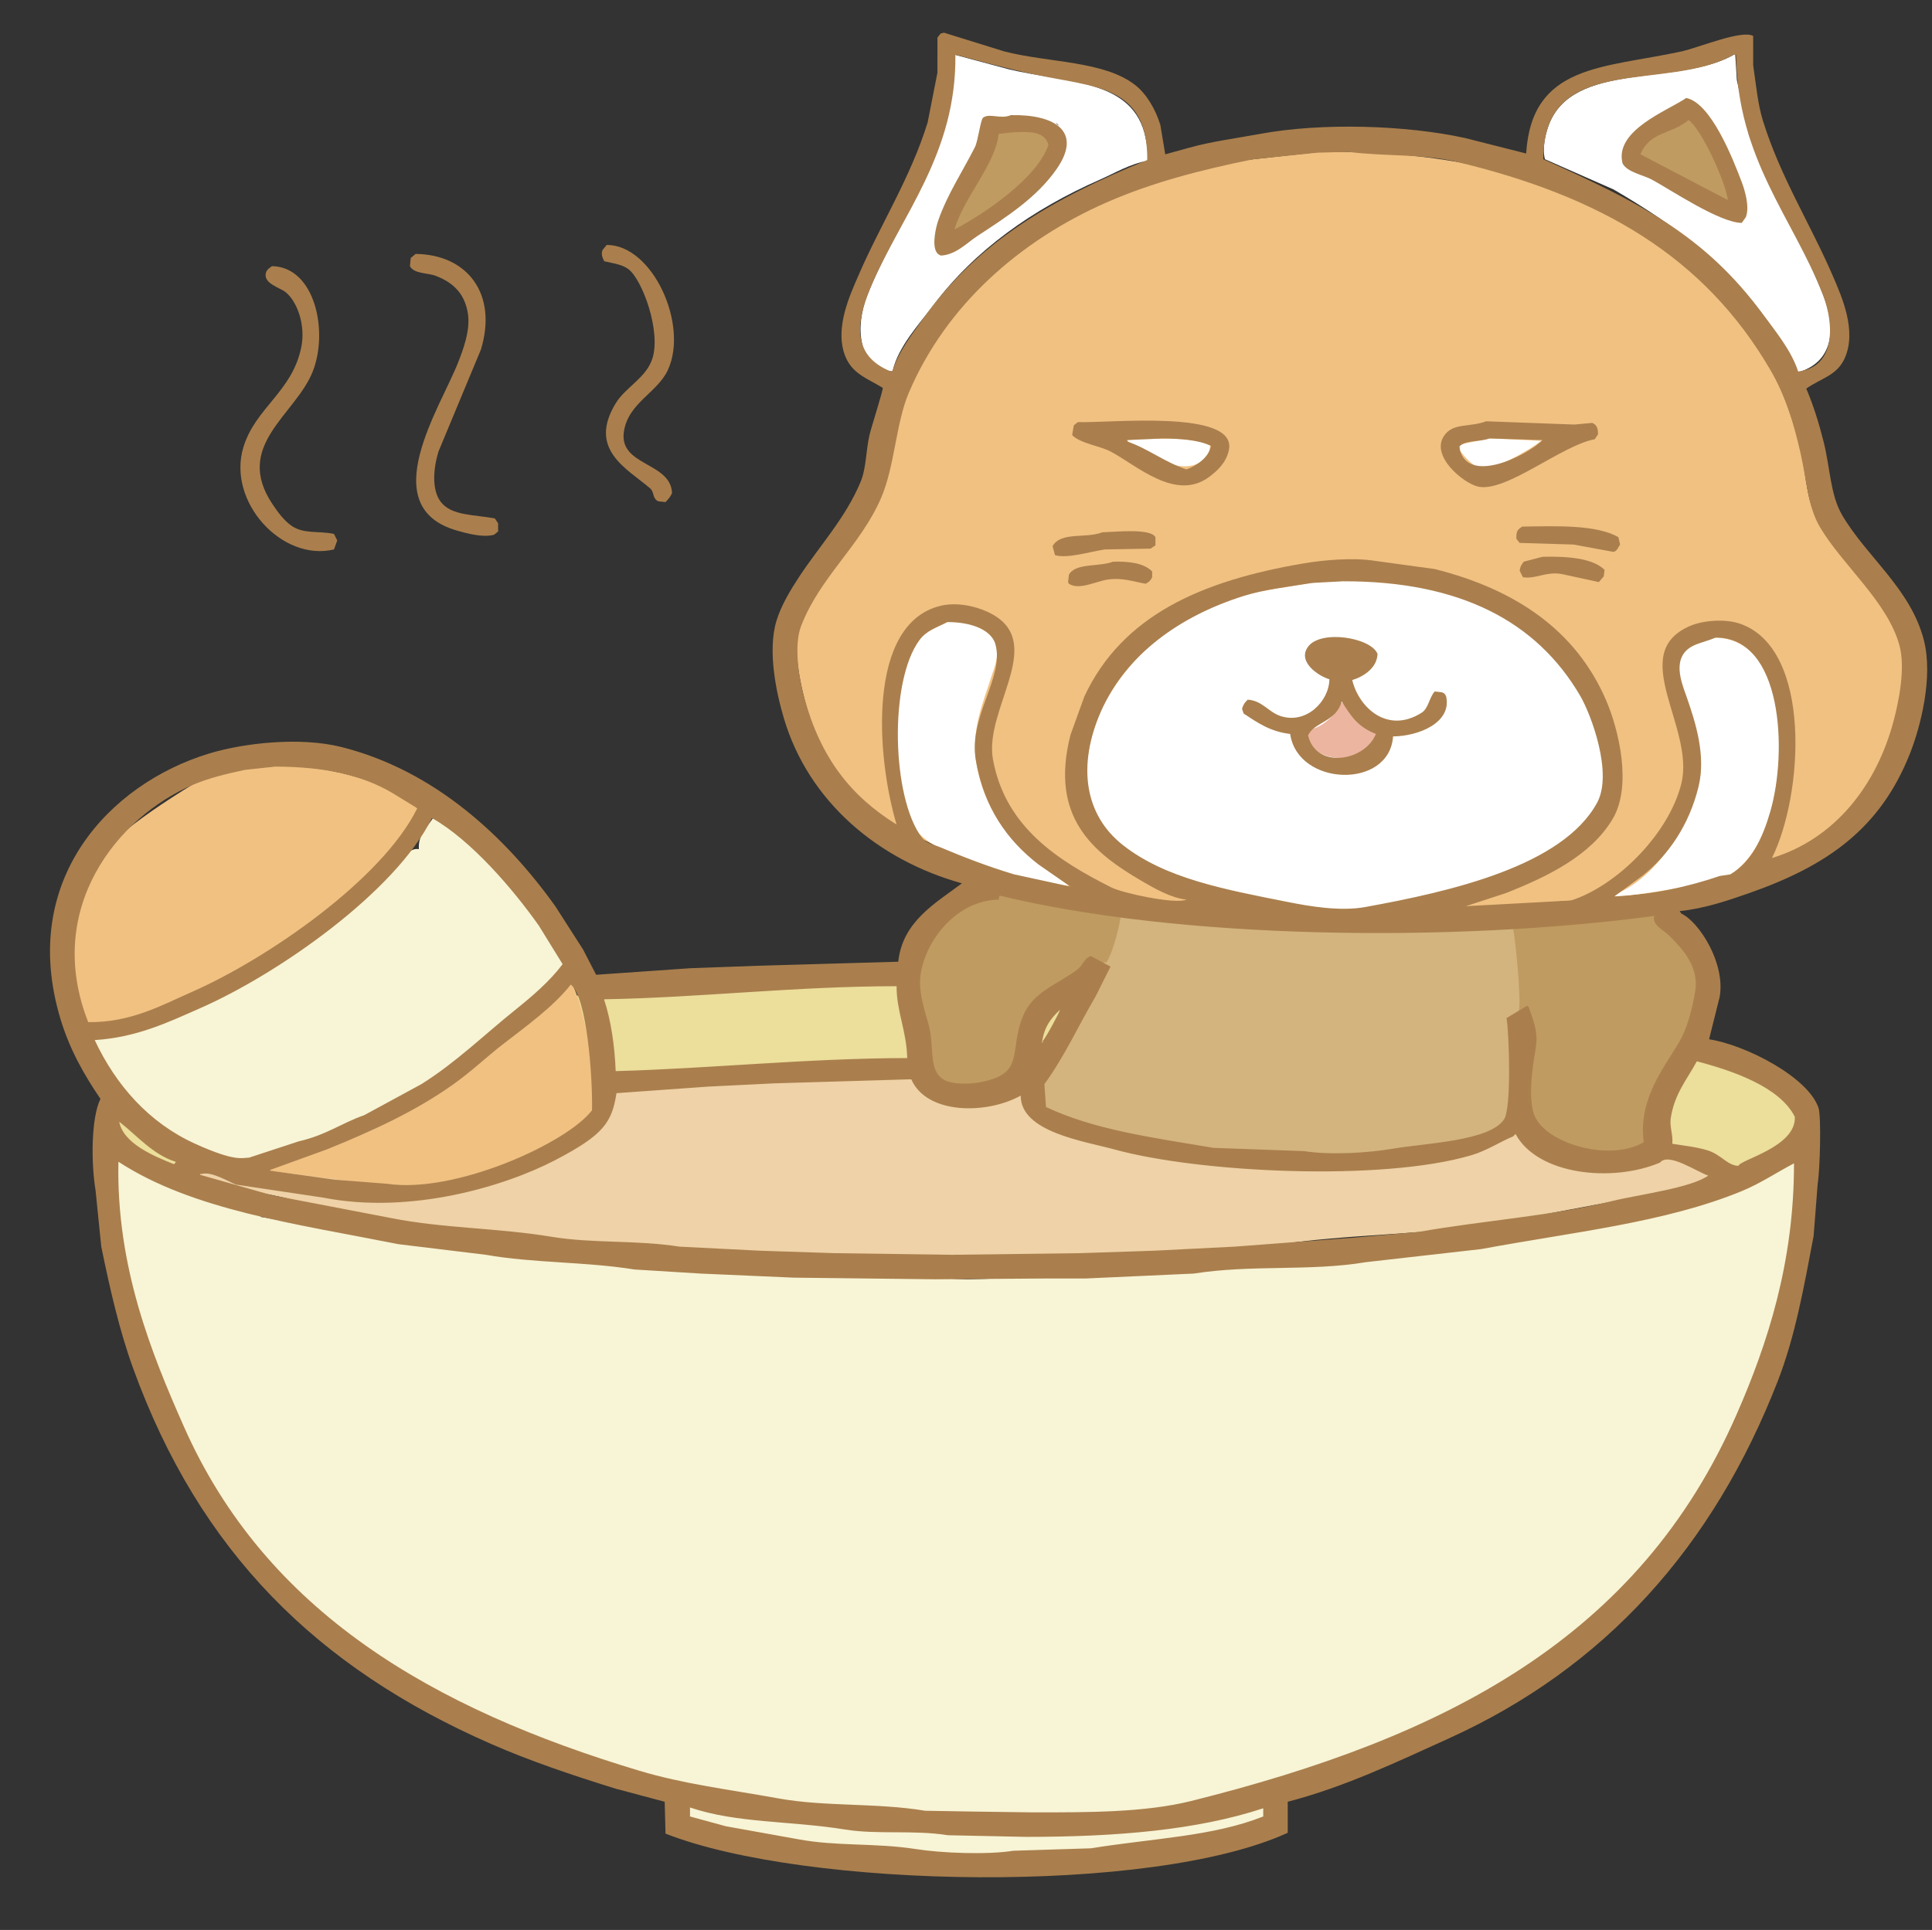 <svg xmlns="http://www.w3.org/2000/svg" xmlns:xlink="http://www.w3.org/1999/xlink" width="500.409" height="500" viewBox="0 -39.033 2366 2364.066">
  <rect x="0" y="-39.033" width="2366" height="2364.066" fill="#333333" stroke="none"/>
  <defs>
    <style>
      .cls-1 {
        fill: #efd2a7;
      }

      .cls-1, .cls-2, .cls-3, .cls-4, .cls-5, .cls-6, .cls-7, .cls-8, .cls-9 {
        fill-rule: evenodd;
      }

      .cls-2 {
        fill: #ecde9b;
      }

      .cls-3 {
        fill: #d3b47e;
      }

      .cls-4 {
        fill: #f8f4d6;
      }

      .cls-5 {
        fill: #f1c182;
      }

      .cls-6 {
        fill: #c09b61;
      }

      .cls-7 {
        fill: #fff;
      }

      .cls-8 {
        fill: #aa7f4d;
      }

      .cls-9 {
        fill: #ecb5a0;
      }
    </style>
    <clipPath id="clip-path">
      <rect width="2366" height="2286"/>
    </clipPath>
  </defs>
  <g clip-path="url(#clip-path)">
    <path id="形狀_33" data-name="形狀 33" class="cls-1" d="M2191,1175,757,1299c32.663-2.33,63.337-6.67,96-9,25.331-1.33,52.669-2.67,78-4,58.309-8.86,123.59-2.92,186-3,410.54-.34,487.69,12.5,661,26,139.48,32.37,188.51,34.72,254,57,18.66,7.67,67.34,27.33,86,35-0.33.67-38.67,9.33-39,10-27.33,7.67-40.67,7.33-68,15l-160,30c-94.88,18.79-196.03,15-296,31q-61.995,3.495-124,7c-58.33,1.33-117.67,7.67-176,9-32.33.33-66.67,0.67-99,1-41.66-.67-77.34-1.33-119-2-32-.67-65-0.33-97-1-22-1-50-3-72-4-64.66,1.33-122.34-8-187-13-31.664-3-71.336-5-103-8-77.145-13.63-150.828-28.17-222-46-52.411-13.13-148.3-25.33-135-33,17.177,2.73,140.843-36.61,153-47C559,1322.09,577.283,1310.46,757,1299Z"/>
    <path id="形狀_32" data-name="形狀 32" class="cls-2" d="M2123,1400c-285.29-183.74-1657.612-162.95-1904,6-52.085-19.31-82.948-49.94-88-78,167.536-141.5,776.009-162.33,863-167,27.23-4.34,730.23-53.73,1142,108C2280.58,1353.77,2181.09,1375.73,2123,1400Z"/>
    <path id="形狀_31" data-name="形狀 31" class="cls-3" d="M1370,1073c32.35,8.73,67.29,2.45,103,8,36,1.67,74,9.33,110,11,45.33,0.67,92.67-5.67,138-5,45-1,94,1,139,0,5.97,4.44,3.26,98.98,1,111-5,4,8,13,3,17,6.53,14.66-1.01,35.35-4,53-2.84,16.76-6.57,44.38-2,60-9.92,31.24-88.11,44.32-126,51-36.71,6.47-84.81,2-128,2-130.61.01-242.93-21.92-333-60-0.67-10-.33-26-1-36,9-13,26-23,17.41-44.86,29.34-29.12,39.09-54.56,57.59-89.14-4.33-2.33,6.33-10.67,2-13,1.89-10.14,9.08-13.33,12-20-0.33-3-.67-6-1-9C1358.31,1097.26,1363.16,1078.29,1370,1073Z"/>
    <path id="形狀_30" data-name="形狀 30" class="cls-4" d="M142,1378c16.232,8.8,33.584,16.82,50,26,27.723,15.51,62.245,21.17,94,31,7.333,3.67,18.667,6.33,26,10,4.333-.67,5.667,7.67,10,7,45.474,8.33,96.119,13.47,144,23,77.8,15.48,161.111,15.04,237,28,104.989,4.67,207.01,12.33,312,17,22.66-.67,48.34,2.67,71,2,33.33,0.33,65.67,5.67,99,6,42.33-.67,79.67-3.33,122-4,40-1,79-4,119-5,25.66-1.33,55.34-6.67,81-8,69.26-10.98,144.42-3.66,211-15,71.49-12.18,139.78-19.06,206-28,11.67-.67,26.33-5.33,38-6,81.63-20.11,168.02-34.63,229-77,0.33,0,11.67-6,12-6,6.77,122.72-38.66,229.91-76,315-109.12,248.65-302.5,360.79-564,460-24.55,9.31,35.7,25.76-26.09,49.27-66.41,25.26-244.91,48.78-325.97,39.74C1076.29,2227.99,794.183,2260.06,841,2153c0.811-1.85-51.621-10.92-78-19-282.273-86.43-491.862-240.4-581-522-15.154-47.87-28.5-105.6-37-150C143,1436,144,1404,142,1378Z"/>
    <path id="形狀_29" data-name="形狀 29" class="cls-4" d="M820,998,531,962c38.526,16.105,102.1,80.03,127,114,9.914,13.53,33.925,45.81,38,63,4.663,19.67-48.024,52.18-59,61-43.216,34.75-144.247,139.65-203,134-12.332,5.67-29.668,12.33-42,18-52.215,32.84-89.306,43.84-156,20-19.683-7.04-38.425-25-54-35-38.673-35.61-58.653-66.43-74-104,36.435-.72,79.671-14.65,107-25,29.032-16.8,73.5-37.34,91-48,40.236-24.52,74.8-43.81,111-72,24.752-19.27,47.27-42.56,69-65,7.735-7.99,12.81-23.752,27-22C511.645,983.592,523.394,973.93,531,962Z"/>
    <path id="形狀_28" data-name="形狀 28" class="cls-5" d="M699,1165c11.392,8.61,37.5,127.84,26,157-10.029,15.71-31.028,26.02-47,36-43.4,27.1-143.174,66.24-224,53q-62.994-7.995-126-16c0.667-.33,1.333-0.67,2-1q56.495-21.495,113-43c81.428-35.75,140.772-88.38,205-140Q673.5,1188.005,699,1165Z"/>
    <path id="形狀_27" data-name="形狀 27" class="cls-5" d="M343,899c59.083-1.182,144.185,23.05,169,53-48.347,90.76-183.593,192.02-282,235-35.95,15.7-81.908,30-133,30-39.719-149.67-16.183-200,142-297,18.972-11.634,44.155-13.52,68-18Z"/>
    <path id="形狀_26" data-name="形狀 26" class="cls-5" d="M1617,147c269.53-4.12,451.92,95.332,550,263,15.59,26.653,28.79,64.712,37,97,7.45,29.335,7.26,61.078,19,85,27.03,55.069,88.18,102.042,104,159,8.14,29.306-1.32,73-8,97-22.27,80.047-74.06,141.962-151,166v-1c-67.25,31.99-107.59,41.09-240,51-129.8,7.93-175.95,31.54-476,3-25-1.67-52-8.33-77-10-58.42-8.02-168.34-20.45-276-85h-1c-64.45-34.465-101.7-94.331-118-178-3.213-16.494-6.771-42.988-2-60,17.4-62.063,71.58-100.715,97-157,17.48-38.689,19.53-93.968,36-133,40.93-97.007,115.89-168.18,205-217,58.94-32.292,126.01-52.452,201-69Z"/>
    <path id="形狀_23" data-name="形狀 23" class="cls-6" d="M2022,1075c2,0,4,7,6,7-1,1.67,14-1.67,13,0,16.14,20.82,32.9,30.15,41,59,16.38,58.32-33.11,117.74-48,155-8.09,20.25-6.71,50.02-15,69-54.5,16.83-146.13,17.2-150.08-35.15-3.69-48.9,25.61-92.95.08-119.85-3,1.67-6-12.67-9-11,3.46-12.6-5.05-101.39-9-109,0-.33,18-0.67,18-1,45.93,0.32,73.09,1.68,114-10.42C1998,1085.33,2010,1076.67,2022,1075Z"/>
    <path id="形狀_22" data-name="形狀 22" class="cls-6" d="M1233,1048c31.66,7,53.34,8,85,15,17,2.67,39,7.33,56,10-1.23,14.58-9.08,50.94-19,67-4.67-2-17.33,9-22,7-13.41,27.06-45.28,27.13-63,50-34.47,44.48-1.74,102.3-88,102-10.55-.04-30.17-7.85-37-12-17.77-10.81-12.56-48.76-18-72-22.15-94.6,5.66-140.15,87-163C1214,1061.07,1233,1049.33,1233,1048Z"/>
    <path id="形狀_21" data-name="形狀 21" class="cls-7" d="M2125,27q1.005,16,2,32,7.5,34,15,68c27.56,68.762,64.42,128.4,91,196,16.83,42.8,10.67,82.072-31,94-7.28-22.771-23.22-42.989-36-61-50.24-70.831-113.34-118.366-190-163q-42-18.5-84-37c-3.41-12.585.16-28.974,4-40C1924.56,34.025,2056.62,67.74,2125,27Z"/>
    <path id="形狀_20" data-name="形狀 20" class="cls-7" d="M1169,28l67,18c70.68,16.736,152.44,11.654,167,84,1.53,7.612,4.07,20.129,2,28-20.86,3.526-40.34,15.244-58,23-82.2,36.106-153.33,86.3-204,154-16.87,22.538-43.17,50.364-50,81-43.09-4.986-45.81-55.254-31-93C1099.35,227.827,1167.05,157.166,1169,28Zm39,75h0Zm82,6c0.67,0.666,1.33,1.333,2,2C1291.33,110.333,1290.67,109.666,1290,109Zm3,2c1.49,2.553,1.48,2.485,4,4C1295.67,113.667,1294.33,112.333,1293,111Zm11,22c0.33,2.666.67,5.334,1,8C1304.67,138.334,1304.33,135.666,1304,133ZM1148,271c0.67,0.667,1.33,1.333,2,2C1149.33,272.333,1148.67,271.667,1148,271Zm10,2c0.67,0.333,1.33.667,2,1C1159.33,273.667,1158.67,273.333,1158,273Z"/>
    <path id="形狀_19" data-name="形狀 19" class="cls-7" d="M1825,498l63,3c-0.67.333-1.33,0.667-2,1-10.23,8.386-57.58,36.735-74,32-8.95-2.58-18.9-14.044-24-21v-7c0.67-.333,1.33-0.667,2-1Z"/>
    <path id="形狀_18" data-name="形狀 18" class="cls-7" d="M1396,499c29.9-.516,66.83-2.963,86,8-0.33,2-.67,4-1,6-17.78,40.527-77.49,6.987-100-12v-1Z"/>
    <path id="形狀_25" data-name="形狀 25" class="cls-6" d="M2068,97c28.64,16.3,51.02,88.194,53,118-36.33-18.665-76.67-44.335-113-63C2011.94,120.152,2048.02,113.018,2068,97Z"/>
    <path id="形狀_24" data-name="形狀 24" class="cls-6" d="M1240,122c17.8-.75,37.4-1.776,43,10,7.97,16.61-14.75,38.263-23,46-23.72,22.246-59.09,56.888-93,66,8.6-45.292,49.6-74,55-120Z"/>
    <path id="形狀_2" data-name="形狀 2" class="cls-7" d="M1637,672c135.46-1.973,243.28,43.79,292,128,80.97,139.97,3.48,178.153-14,195-20.51,19.77-53.34,28.79-82,40-49.41,19.34-106.12,32.08-165,42l-60-3c-57.46-10.05-108.36-16.65-155-35-50.5-19.88-102.19-43.034-118-97-11.36-38.768,2.07-87.706,14-112,36.45-74.251,99.8-117.591,185-143C1571.15,680.445,1608.76,673.46,1637,672Z"/>
    <path id="形狀_3" data-name="形狀 3" class="cls-7" d="M1162,722c24.64-.4,53.5,10.357,58,30,3.42,14.945-3.1,28.623-6,38-9.17,29.6-25.72,65.679-18,108,9.97,54.662,39.64,91.667,75,121q18.495,13.005,37,26v1c-51.29-4.54-169.21-38.27-187-70-29.85-53.223-30.46-182.633,4-230C1134.62,732.773,1146.62,729.925,1162,722Z"/>
    <path id="形狀_4" data-name="形狀 4" class="cls-7" d="M2098,742c88.05-1.058,92.65,140.571,69,218-9.51,31.147-23.5,55.13-47,72-14.1,10.12-116.57,26.56-143,27,0.67-1,1.33-2,2-3,48.61-19.74,92.37-84.468,103-144,8.93-50.026-40.54-120.411-21-150C2068.97,749.933,2084.49,748.846,2098,742Z"/>
    <path id="形狀_1" data-name="形狀 1" class="cls-8" d="M1156,1q36.99,11.5,74,23c54.52,13.951,121.76,11.3,160,41,14.16,11,25.14,29.909,31,49q3,18,6,36,14.505-4,29-8c27.36-7.709,55.92-11.254,87-17,76.25-14.095,179.2-10.719,251,5l75,19c6.9-109.737,94.56-104.222,190-125,21.28-4.632,73.87-26.84,88-19V41c3.73,24.465,5.42,46.854,12,68,21.66,69.649,58.19,126.265,86,191,10.37,24.139,29.34,66.294,14,100-9.63,21.173-28.92,24.22-47,37,8.45,19.537,15.35,41.817,21,64,8.42,33.039,8.29,65.937,23,91,30.2,51.45,83.85,90.08,100,153,11.78,45.889-4.31,106.886-17,139-36.49,92.342-101.6,137.56-197,171-25.36,8.89-55.09,19.05-85,22,0.67,1,1.33,2,2,3,22.24,10.54,54.14,61.08,47,102q-6.495,25.995-13,52c44.56,6.86,121.18,46.17,134,84,3.54,10.45,1.85,75.85-1,93q-2.505,31.995-5,64c-12.01,63.75-22.79,123.57-44,178-78.85,202.39-210.87,350.76-404,438-61.4,27.73-124.78,58.37-196,77v38c-166,76.4-590.72,68.48-762,1q-0.5-19.5-1-39-30-7.995-60-16c-54.41-16.94-104.7-33.83-153-55-212.815-93.28-356.452-235.08-438-460-16.608-45.81-28.152-96.05-39-149q-3.5-34.5-7-69c-5.589-33.92-5.451-88.65,6-112-19.806-29.19-37.575-59.99-49-98-51.271-170.6,60.432-288,182-325,42.617-12.969,111.283-20.691,162-8,114.646,28.688,201.823,110.745,262,195q17,26.49,34,53,8,15.495,16,31,57.493-4.005,115-8l82-3q86.491-2.505,173-5c5.26-49.52,46.05-71.97,78-96-102.56-28.55-187.711-100.028-218-202-9.078-30.562-20.518-82.785-9-120,5.967-19.279,17.547-38.15,28-54,24.99-37.9,56.65-71.76,75-116,7.04-16.966,6.31-38.621,11-58,2.25-9.3,17.13-55.887,16-57-18.99-11.579-37.44-17.144-46-39-13.36-34.1,6.3-75.489,16-98,27.41-63.619,63.72-119.432,85-188q6-30.5,12-61V7c1.33-1.666,2.67-3.334,4-5Zm14,27c1.44,121.028-66.07,196.436-103,283-19.63,46.016-23.26,85.938,24,105,0.67-.333,1.33-0.667,2-1,7.56-23.6,23.79-44.375,37-63,67.34-94.938,158.99-147.8,275-195,0.47-92.2-63.88-88.809-139-105C1232.78,44.841,1200.4,35.91,1170,28Zm953,0c-82.12,46.9-233.21-4.814-233,128,116.3,52.4,197.47,92.414,269,190,15.03,20.51,34.61,43.877,43,70,45.9-5.267,44.8-57.341,30-95-36.99-94.141-104.23-165.27-106-293h-3ZM1651,147l-38,1-78,8c-66.55,13.455-125.31,28.993-180,53-106.01,46.532-196.4,125.88-242,233-16,37.576-17.2,90.071-34,129-25.13,58.254-75.18,97.214-98,157-9.249,24.23-2.273,65.356,4,88,20.25,73.108,55.99,119.413,113,155-24.88-83.142-36.68-246.284,54-268,23.38-5.6,50.61,2.573,66,12,60.59,37.1-12.85,115.809-2,176,14.96,83.031,79.67,124.11,145,157,13.99,7.04,78.25,20.93,92,15-19.5-2.21-40.22-14.37-55-23-59.75-34.86-112.81-78.2-87-179q8.505-23.5,17-47c46.46-99.117,142.99-141.719,269-163,23.05-3.892,59.92-7.39,87-3l73,10c98.57,24.777,172.94,74.7,210,161,15.45,35.972,31.92,104.57,8,145-26.58,44.93-79.79,70.84-131,91q-24.495,7.995-49,16,64.5-3.495,129-7c56.67-18.28,119.82-81.975,135-143,17.15-68.941-66.97-159.011,10-193,16.18-7.143,43.41-9.428,62-3,88.49,30.605,77.65,209.275,39,287,76.41-23.19,127.84-88.068,149-168,6.21-23.447,14.85-64.731,7-93-14.77-53.217-69.52-97.7-97-144-15.28-25.742-16.01-56.092-24-91-8.26-36.1-17.59-68.712-37-102-80.7-138.409-207.23-212.687-385-255C1742.04,149.25,1697.58,152.81,1651,147Zm-6,526-38,2c-29.55,4.928-57.85,7.812-84,16-77.34,24.217-144.12,71.363-175,142-28.39,64.946-20.36,125.645,27,163,52.19,41.17,124.46,54.42,203,70,24.6,4.88,62.71,11.68,94,6,103.63-18.82,241.86-49.93,284-128,19.28-35.715-7.14-107.358-21-131C1881.89,722.425,1788.59,672.716,1645,673Zm-485,50c-13.84,7.187-25.23,10.148-34,22-37.54,50.759-33.86,193.562,3,242,5.54,7.277,13.78,8.1,23,12,28.2,11.93,58.17,23.49,90,33l69,15-39-27c-38.53-29.544-67-69.717-77-128-9.21-53.691,35.45-101.429,24-142C1213.54,730.655,1185.61,722.722,1160,723Zm941,19c-15.65,6.751-31.65,7.376-40,21-9.82,16.028.25,39.271,5,53,10.21,29.514,23.55,70.386,14,109-11.52,46.543-36.51,83.34-69,109l-34,25c44.56-1.48,92.62-12.45,129-25q6.495-1.005,13-2c26.01-15.04,39.71-44.879,49-77C2189.37,881.089,2182.63,741.188,2101,742ZM337,900l-37,4c-21.827,4.6-43.917,9.928-63,18-93.268,39.454-183.637,151.86-129,291,52.136,0.74,90.494-20.93,127-37,92.519-40.71,233.252-137.88,276-225l-31-19C442.322,909.944,396.591,900.146,337,900Zm192,63c-44.463,90.32-188.167,190.92-284,233-38.376,16.85-77.125,35.7-129,39,26.012,55.47,66.584,101.42,123,127,50,22.67,58.011,17,66,17q30.5-10.005,61-20c33.927-7.82,52.148-22.29,80-32q35-19.005,70-38c42.25-26.45,77.092-60.59,115-91,20.453-16.41,42.263-34.97,58-56q-14.5-23.505-29-47C628.5,1050.28,576.968,990.066,529,963Zm695,95c-0.33,1.67-.67,3.33-1,5-49.04.8-86.89,45.67-95,88-4.79,25,5.42,49.37,10,68,6.37,25.92-1.81,56.6,21,66,9.51,3.92,27.48,3.97,39,2,59.07-10.1,36.56-37.42,55-82,12.36-29.88,43.24-38.51,67-57,5.99-4.66,7.87-13.55,16-16q12,6.495,24,13l-18,36c-21.73,37.1-38.61,74.62-63,108q1.005,13.995,2,28c59.77,27.96,127.1,36.86,205,50q55.5,1.995,111,4c32.73,5.14,78.38,2.18,109-3,40.81-6.9,118.64-9.41,136-36,9.12-13.97,6.2-103.59,3-124q12.495-7.5,25-15c0.67,0.33,1.33.67,2,1,4.08,13.03,12.13,28.99,9,49-3.6,23.02-9.81,57-3,81,10.44,36.77,92.94,61.2,135,36-7.19-51.84,24.58-90.86,43-122,10.23-17.3,16.11-39.84,20-63,5.22-31.11-18.12-54.13-32-68-6.52-6.52-21.84-13.65-18-24C1778.8,1115.85,1444.42,1111.71,1224,1058ZM699,1167c-21.272,27.17-55.618,51.8-83,73-20.939,16.21-38.136,33.12-62,50-45.973,32.51-98.026,56.42-154,79q-34.5,12.495-69,25v1q39.5,5.505,79,11,32,2.505,64,5c83.165,12.52,220.446-49.8,251-90C725.876,1280.44,718.867,1182.28,699,1167Zm55,106c115.224-3.1,233.932-15.7,357-16-0.69-33.03-13.23-57.68-13-88-125.155.08-240.755,14.04-358,16v1C748.285,1211.08,752.782,1242.29,754,1273Zm544-75c-11.44,10.84-18.95,20.31-22,40h1v-2C1280.7,1232.49,1298.7,1198.87,1298,1198Zm780,63c-11.97,22.25-27.46,39.64-32,70-1.46,9.79,3,20.04,2,31,12.92,2.19,28.57,3.64,43,8,16.71,5.06,24.69,18.98,38,19,1.54-7.34,70.93-23.11,69-60C2179.64,1292.17,2121.32,1272.32,2078,1261ZM680,1382c-62.286,32.5-177.809,66.82-284,46q-53.495-7.995-107-16c-9.368-3.72-30.116-16.47-42-13h-2v1q44,12.495,88,25,72.993,13.995,146,28c64.277,12.76,129.554,11.87,197,23,49.948,8.24,103.295,3.72,156,12q49.5,2.505,99,5l91,3q72,1.005,144,2,78.495-1.005,157-2l90-3q49.5-2.505,99-5,72.99-5.505,146-11,39.495-3.495,79-7c80.8-14.25,163.36-19.51,238-38,31.33-7.76,95.14-15.56,117-31-14.31-4.81-48.77-28.81-59-16-58.36,24.82-150.02,15.31-177-35l-3,3c-16.57,6.8-31.74,17.28-51,23-108.99,32.4-332.95,21.61-437-7-37.27-10.25-115.17-21.21-115-66-40.98,22.95-114.98,23.73-134-20q-83.985,2.505-168,5-40.5,1.995-81,4-56,4.005-112,8C749.279,1335.92,739.439,1350.98,680,1382Zm-534-47c5.068,27.09,43.58,42.56,67,52,0.666-.67,1.333-1.33,2-2v-1C186.732,1375.1,167.341,1351.39,146,1335Zm-1,49c-2.676,128.71,40.5,234.64,80,324,100.673,227.78,304.821,345.99,558,422,54.734,16.43,110.117,22.96,171,34,56.02,10.16,119.44,5.1,179,15q29.49,0.495,59,1,36.495,0.495,73,1c68.07,0.01,137.17.19,194-14,310.41-77.54,548.14-199.22,668-474,37.42-85.78,70.14-185.25,70-307-20.8,10.82-40.86,24.48-64,34-93.99,38.67-206.56,50.08-319,71q-70.5,7.995-141,16c-68.9,11.56-139.63,2.75-211,14l-132,6h-46q-69.495.495-139,1-86.49-1.005-173-2-56.994-2.505-114-5-40.5-2.505-81-5c-60.134-9.66-124.361-7.78-182-18q-53.495-6.495-107-13C360.91,1459.77,235.965,1443.34,145,1384Zm700,791v11l44,12q44.5,7.995,89,16c46.88,8.75,93.98,4.17,144,12,31.17,4.88,86.92,7.13,119,2l95-3c76.58-12.34,149.54-14.52,211-39v-10c-81.34,26.76-179.36,34.99-290,35q-48-1.005-96-2c-42.71-6.76-86.03-.55-126-7C967.7,2191.14,902.474,2194.48,845,2175Z"/>
    <path id="形狀_6" data-name="形狀 6" class="cls-9" d="M1642,821c15.23,7.379,16.24,30.149,44,38-10.94,47.223-94.65,34.443-83-4C1619.95,851.78,1636.88,836.2,1642,821Z"/>
    <path id="形狀_5" data-name="形狀 5" class="cls-8" d="M1706,863c-4.4,65.1-116.73,61.521-126-3-24.65-2.822-40.39-14.122-57-25-0.67-2-1.33-4-2-6,1.97-5.622,3.35-7.439,7-11,17.86,1.146,25.27,15.1,40,20,31.9,10.617,59.8-18.423,60-45-12.43-3.5-40.06-21.176-26-40,15.79-21.146,77.25-11.043,85,9-0.72,17.391-17.29,27.809-31,32,7.95,33.323,42.96,66.626,85,40,8.45-5.352,9.36-18.855,16-26l9,1c3.42,1.616,3.35,1.628,5,5C1778.26,846.456,1736.64,862.845,1706,863Zm-63-43c-5.84,25.014-35.11,26.006-41,42,9.8,41.265,69.22,31.776,83-2C1662.82,851.253,1654.88,838.867,1643,820Z"/>
    <path id="形狀_7" data-name="形狀 7" class="cls-8" d="M1320,478c38.84,1.43,194.99-15.971,185,34-3.01,15.059-13.52,25.152-24,33-41.3,30.938-89.39-14.468-121-31-13.13-6.868-36.67-9.741-47-20q1.005-6,2-12C1316.67,480.667,1318.33,479.333,1320,478Zm104,20-44,2c0.33,0.667.67,1.333,1,2,24.55,8.326,44.84,24.818,72,34,11.97-4.313,28.01-14.883,30-29C1468.06,500,1445.66,498.208,1424,498Z"/>
    <path id="形狀_8" data-name="形狀 8" class="cls-8" d="M1820,477l108,4,22-2c5.39,2.441,6.99,6.2,7,14-1.33,2-2.67,4-4,6-40.49,7.374-109.04,65.77-143,58-17.88-4.092-59.34-37.975-41-63C1780.29,478.588,1799.96,484.622,1820,477Zm4,21c-13.07,4.74-28.32,1.417-37,10,7.57,49.27,84.37,10.464,102-8Z"/>
    <path id="形狀_9" data-name="形狀 9" class="cls-8" d="M1238,102c53.17-1.125,88.32,19.53,56,66-24.27,34.9-61.08,58.539-97,82-12.25,8-26.86,23.532-45,24-2.6-1.4-3.33-1.612-5-4-5.95-9-.83-30.9,2-39,11.32-32.412,30.14-60.475,45-90,3.79-7.527,6.85-33.792,10-36C1212.26,99.2,1225.28,107.413,1238,102Zm3,21-18,2c-3.46,36.811-43.12,78.367-54,117,37.63-19.838,102.15-63.8,115-104C1278.38,121.958,1262.98,122.2,1241,123Z"/>
    <path id="形狀_10" data-name="形狀 10" class="cls-8" d="M2065,81c30.25,5.777,57.21,74.484,68,103,3.65,9.641,10.01,30.348,5,43q-2.505,3.5-5,7c-27.06-.122-87.25-40.7-110-53-10.53-5.694-30.75-9.183-36-20C1976.8,120.509,2042.48,96.474,2065,81Zm3,27c-21.13,17.81-47.39,13.726-59,42,0.67,0.333,1.33.667,2,1q52.5,27.5,105,55C2112.6,181.841,2083.68,119.7,2068,108Z"/>
    <path id="形狀_11" data-name="形狀 11" class="cls-8" d="M1864,606c41.43-.622,91.21-2.6,118,13,0.67,3,1.33,6,2,9-2.26,3.294-3.62,7.985-8,9l-49-9-66-2c-1.33-1.667-2.67-3.334-4-5C1856.72,611.032,1858.58,609.918,1864,606Z"/>
    <path id="形狀_12" data-name="形狀 12" class="cls-8" d="M1889,643c29.09-.785,61.69,1.433,76,16-0.33,2.666-.67,5.334-1,8l-6,7-46-10c-19.19-3.073-31.73,6.61-47,4-1.33-2.666-2.67-5.334-4-8,0.87-5.777,2.44-7.41,5-11Z"/>
    <path id="形狀_13" data-name="形狀 13" class="cls-8" d="M1350,613c16.67-.485,59.17-5.168,65,6v10l-6,4-56,1c-18.85,2.837-45.78,11.472-61,7l-3-11C1299.16,611.9,1329.22,620.98,1350,613Z"/>
    <path id="形狀_14" data-name="形狀 14" class="cls-8" d="M1363,649c20.16-.638,38.41,1.927,48,12v7c-2.29,4.5-3.54,5.666-8,8-13.18-2.1-28.66-8.018-47-5-15.35,2.525-34.53,13.1-47,5-0.33-.667-0.67-1.333-1-2,0.33-3,.67-6,1-9C1316.95,650.214,1346.33,655.558,1363,649Z"/>
    <path id="形狀_15" data-name="形狀 15" class="cls-8" d="M333,287c52.54,0.72,69.549,79.51,50,129-21.12,53.467-97.761,90.745-49,163,6.51,9.646,13.578,19.394,23,26,14.848,10.41,33.709,6,52,10l4,8-4,11c-63.6,15.262-131.026-58.411-111-125,14.622-48.621,60.042-68.057,71-123,5.393-27.038-5.021-55.455-19-67-7.19-5.938-29.016-10.8-24-25C327.936,290,329.889,289.574,333,287Z"/>
    <path id="形狀_17" data-name="形狀 17" class="cls-8" d="M743,261c55.994-.235,100.564,97.245,75,153-12.861,28.05-48.964,40.617-54,76-5.982,42.029,57.55,36.826,59,75-2.274,5.211-4.633,7.246-8,11l-9-1c-7.389-3.8-4.435-11.255-10-16-28.407-24.221-76.351-47.51-42-104,12.105-19.907,37.5-31.191,45-55,10.611-33.664-12.322-95.814-29-109-7.816-6.18-18.318-7.268-30-10-1.921-3.694-4.349-8.786-2-14Z"/>
    <path id="形狀_16" data-name="形狀 16" class="cls-8" d="M509,272c64.191,0.8,100.433,49.786,80,117q-26,62.493-52,125c-6.166,19.914-8.826,46.954,3,62,13.238,16.842,40.223,15.159,66,20l4,6v10l-5,4c-13.782,3.835-33.751-1.827-45-5-102.236-28.838-20.68-150.605,1-206,5.883-15.032,15.285-39.316,12-60-3.952-24.879-18.372-37.975-39-46-10.432-4.058-27-2.391-32-12q0.5-5,1-10Z"/>
  </g>
</svg>
